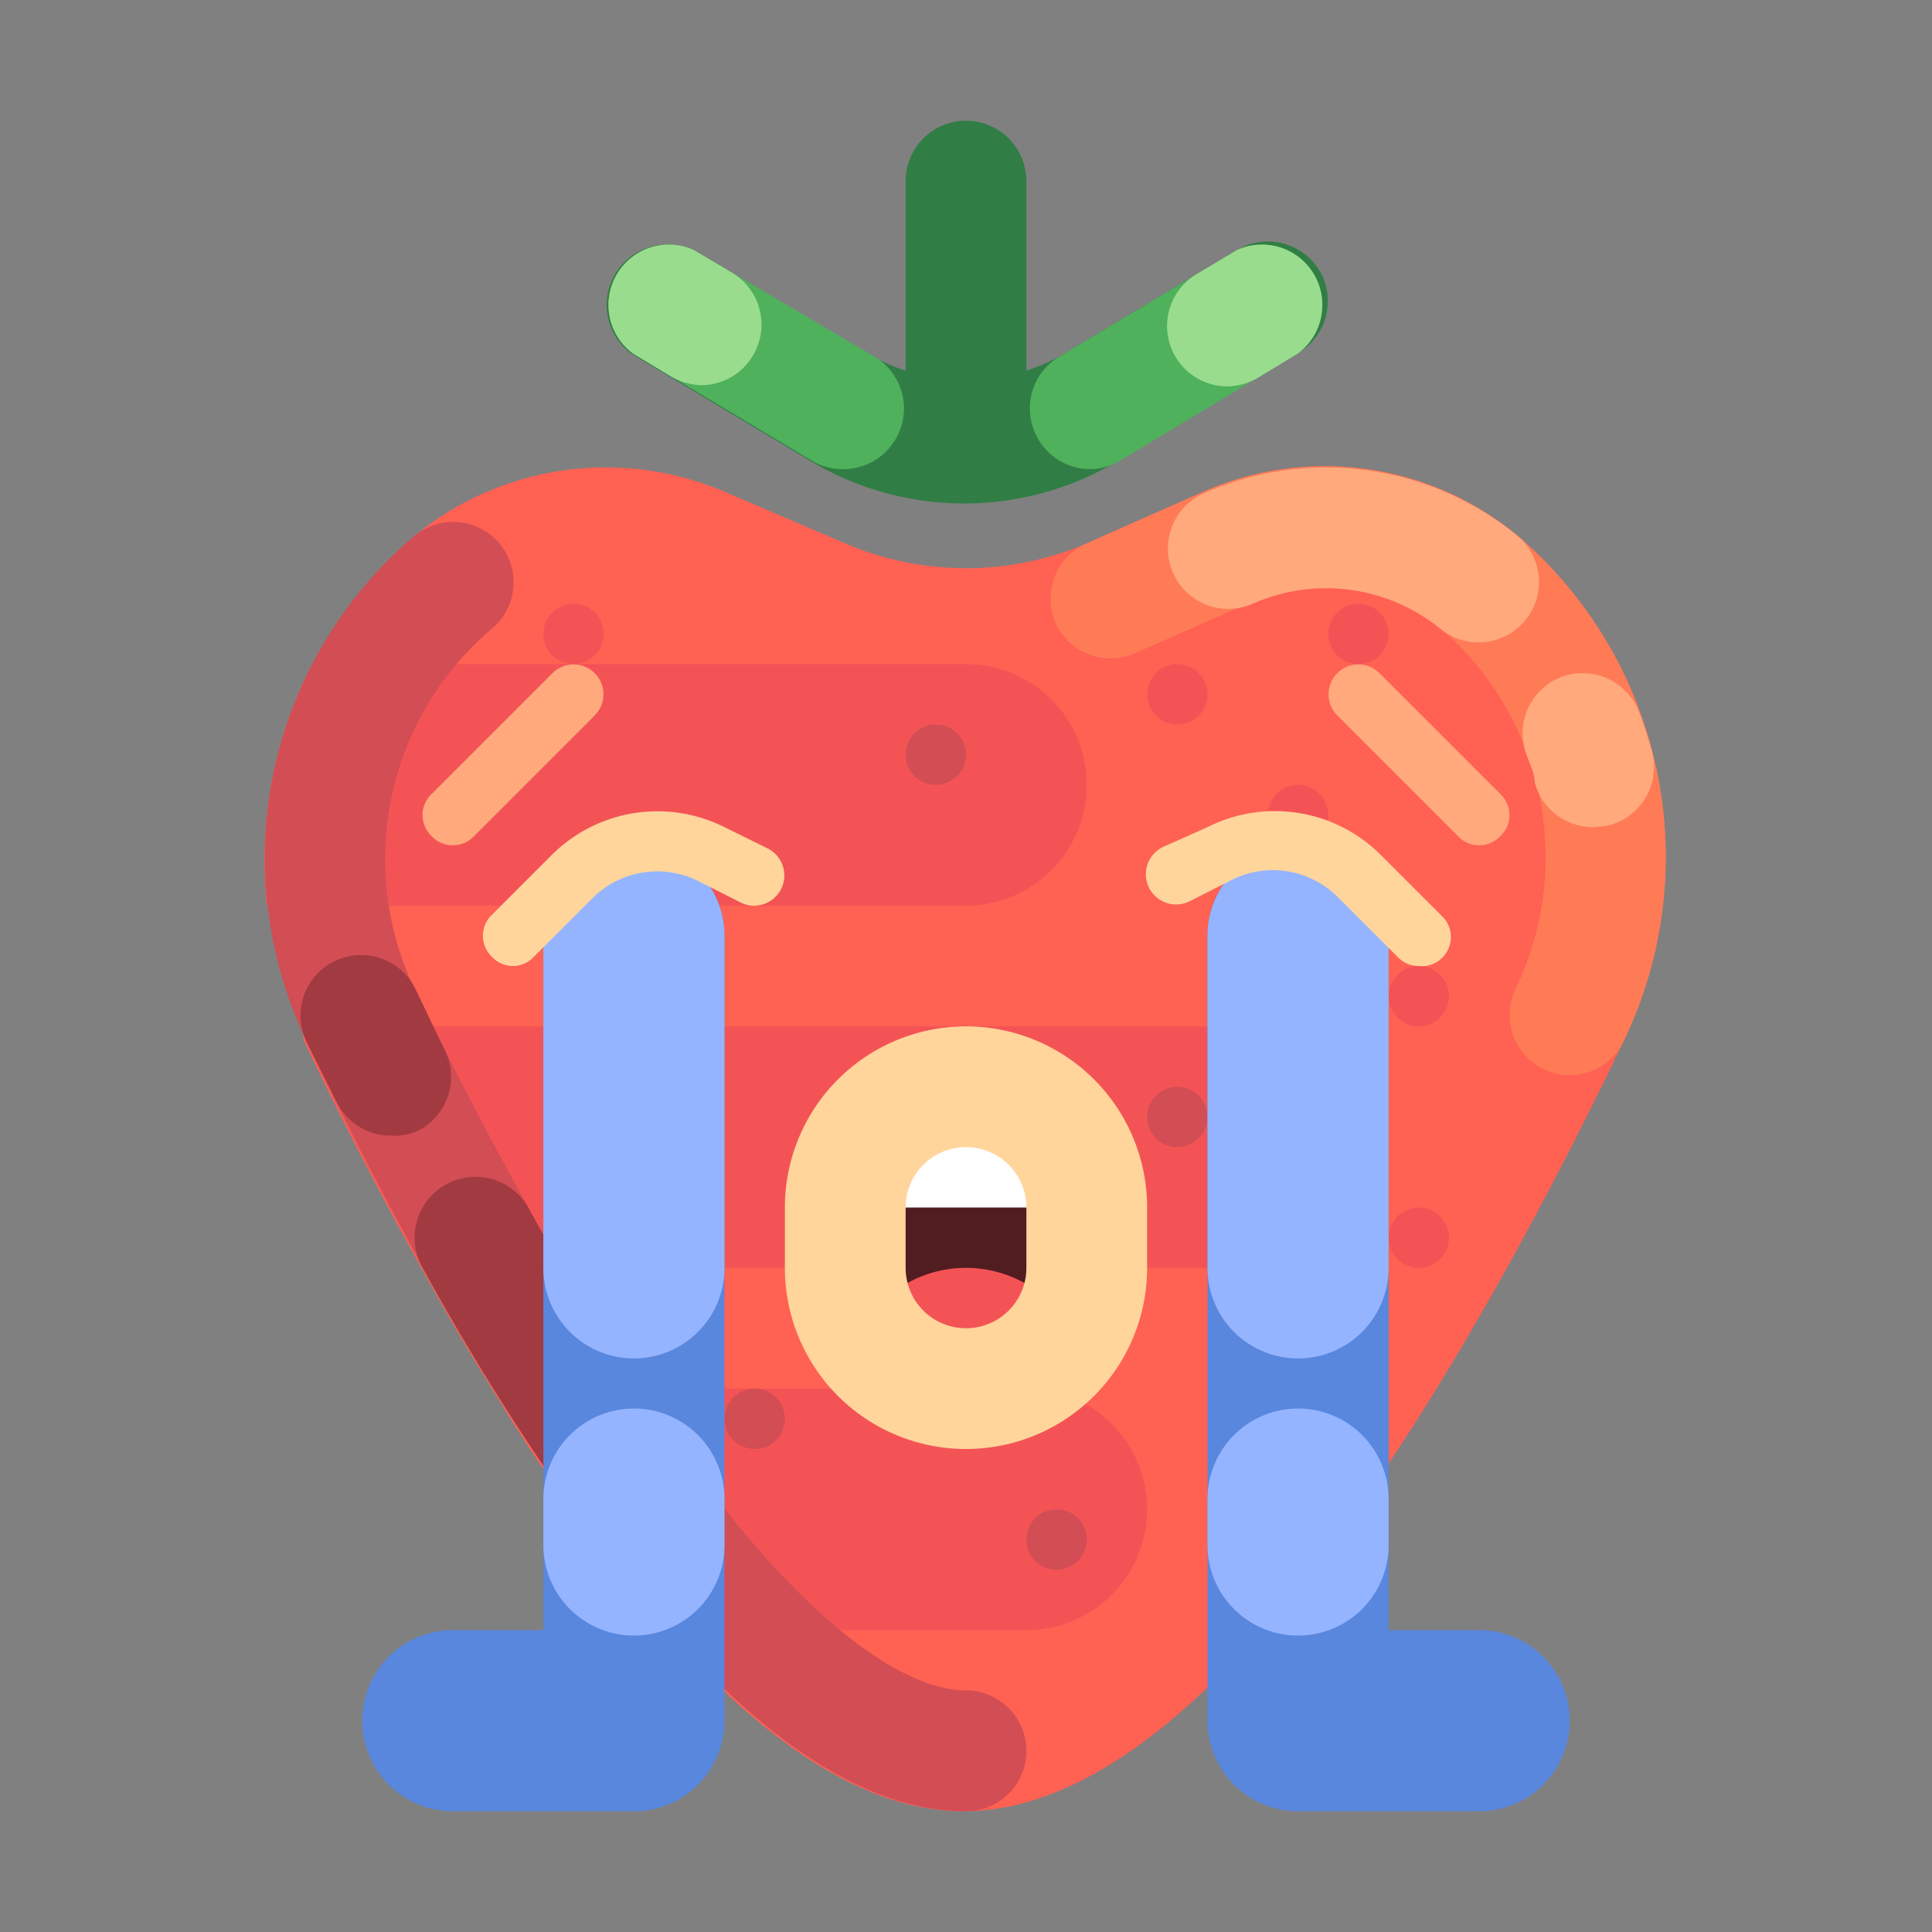 <?xml version="1.0" encoding="UTF-8" standalone="no"?> <svg xmlns="http://www.w3.org/2000/svg" viewBox="0 0 32 32"><rect x="0" y="0" width="32" height="32" fill="#808080" stroke="none"/><defs><style>.cls-1{fill:#307e45;}.cls-2{fill:#4fb15c;}.cls-3{fill:#9adc8e;}.cls-4{fill:#ff6153;}.cls-5{fill:#f45356;}.cls-6{fill:#d24d54;}.cls-7{fill:#ff7b56;}.cls-8{fill:#ffa97d;}.cls-9{fill:#a23a41;}.cls-10{fill:#511d21;}.cls-11{fill:#fff;}.cls-12{fill:#ffd59b;}.cls-13{fill:#5987dd;}.cls-14{fill:#95b4ff;}</style></defs><title>strawberry loudly crying</title><g id="strawberry_loudly_crying" data-name="strawberry loudly crying"><path class="cls-1" d="M21.86,4.49a1,1,0,0,0-1.37-.35L17.54,5.91a3.65,3.65,0,0,1-.54.23V3a1,1,0,0,0-2,0V6.14a3.65,3.65,0,0,1-.54-.23l-3-1.77a1,1,0,0,0-1,1.72l2.94,1.76a4.95,4.95,0,0,0,5.14,0l2.94-1.76A1,1,0,0,0,21.86,4.49Z"/><path class="cls-2" d="M18.06,7.77a1,1,0,0,1-.86-.49,1,1,0,0,1,.34-1.37l2.95-1.77a1,1,0,0,1,1,1.72L18.57,7.62A1,1,0,0,1,18.06,7.77Z"/><path class="cls-2" d="M13.94,7.77a1,1,0,0,1-.51-.15L10.49,5.86a1,1,0,0,1,1-1.72l3,1.77a1,1,0,0,1,.34,1.37A1,1,0,0,1,13.94,7.77Z"/><path class="cls-3" d="M20.33,6.4a1,1,0,0,1-.51-1.86l.67-.4a1,1,0,0,1,1,1.72l-.66.4A1.07,1.07,0,0,1,20.33,6.4Z"/><path class="cls-3" d="M11.63,6.38a1.06,1.06,0,0,1-.51-.14l-.63-.38a1,1,0,0,1,1-1.72l.64.38a1,1,0,0,1,.34,1.37A1,1,0,0,1,11.63,6.38Z"/><path class="cls-4" d="M27,17a1.89,1.89,0,0,1-.11.25c-.65,1.36-1.3,2.61-1.93,3.75-3.33,6-6.35,9-9,9-1.53,0-3.17-1-4.94-3a30.51,30.51,0,0,1-2.87-4c-.39-.62-.78-1.29-1.17-2-.64-1.14-1.29-2.39-1.94-3.75A2.72,2.72,0,0,1,5,17a6.94,6.94,0,0,1-.55-2,7.08,7.08,0,0,1,.75-4A7,7,0,0,1,6.86,8.88a5,5,0,0,1,5.2-.71L14,9a5.07,5.07,0,0,0,4,0l1.92-.85a5,5,0,0,1,5.2.71A7,7,0,0,1,27,17Z"/><path class="cls-5" d="M18,13a2,2,0,0,1-2,2H4.42a7.08,7.08,0,0,1,.75-4H16A2,2,0,0,1,18,13Z"/><path class="cls-5" d="M22,19a2,2,0,0,1-2,2H7c-.64-1.14-1.29-2.39-1.94-3.75A2.72,2.72,0,0,1,5,17H20A2,2,0,0,1,22,19Z"/><path class="cls-5" d="M19,25a2,2,0,0,1-2,2H11.06a30.51,30.51,0,0,1-2.87-4H17A2,2,0,0,1,19,25Z"/><circle class="cls-5" cx="21.5" cy="13.5" r="0.5"/><circle class="cls-5" cx="22.5" cy="10.5" r="0.5"/><circle class="cls-5" cx="9.5" cy="10.5" r="0.5"/><circle class="cls-5" cx="19.5" cy="11.5" r="0.5"/><circle class="cls-5" cx="17.5" cy="21.5" r="0.5"/><circle class="cls-5" cx="23.5" cy="20.5" r="0.5"/><circle class="cls-5" cx="23.5" cy="16.5" r="0.5"/><circle class="cls-6" cx="15.5" cy="12.5" r="0.5"/><circle class="cls-6" cx="14.5" cy="18.5" r="0.5"/><circle class="cls-6" cx="19.5" cy="18.5" r="0.5"/><circle class="cls-6" cx="12.5" cy="23.5" r="0.5"/><circle class="cls-6" cx="17.5" cy="25.5" r="0.5"/><path class="cls-6" d="M16,30c-3.15,0-6.83-4.29-10.92-12.75A7,7,0,0,1,6.86,8.88a1,1,0,1,1,1.29,1.53,5,5,0,0,0-1.27,6C12,26.87,15,28,16,28a1,1,0,0,1,0,2Z"/><path class="cls-7" d="M26,17.81a1,1,0,0,1-.43-.1,1,1,0,0,1-.47-1.33,5,5,0,0,0-1.27-6,3,3,0,0,0-3.1-.41l-1.93.85a1,1,0,0,1-1.32-.51A1,1,0,0,1,18,9l1.92-.85a5,5,0,0,1,5.2.71,7,7,0,0,1,1.78,8.37A1,1,0,0,1,26,17.81Z"/><path class="cls-8" d="M24.49,10.64a1,1,0,0,1-.64-.23,3,3,0,0,0-3.1-.41,1,1,0,1,1-.81-1.83,5,5,0,0,1,5.2.71,1,1,0,0,1-.65,1.76Z"/><path class="cls-8" d="M26.42,13.7a1,1,0,0,1-1-.74c0-.16-.09-.32-.14-.47a1,1,0,0,1,.59-1.28,1,1,0,0,1,1.28.59c.08.21.15.42.21.64a1,1,0,0,1-.71,1.23Z"/><path class="cls-9" d="M6.47,18.81a1,1,0,0,1-.89-.55l-.5-1a1,1,0,0,1,1.8-.88l.48,1a1,1,0,0,1-.44,1.35A1,1,0,0,1,6.47,18.81Z"/><path class="cls-9" d="M10.87,26.18a1,1,0,0,1-.8-.4A40.63,40.63,0,0,1,7,21a1,1,0,0,1,1.75-1,39.11,39.11,0,0,0,2.9,4.57,1,1,0,0,1-.19,1.4A1,1,0,0,1,10.87,26.18Z"/><path class="cls-10" d="M16,23a2,2,0,0,1-2-2V20a2,2,0,0,1,4,0v1A2,2,0,0,1,16,23Z"/><path class="cls-11" d="M16,18a2,2,0,0,0-2,2h4A2,2,0,0,0,16,18Z"/><path class="cls-5" d="M16,21a2,2,0,0,0-2,2h4A2,2,0,0,0,16,21Z"/><path class="cls-12" d="M16,24a3,3,0,0,1-3-3V20a3,3,0,0,1,6,0v1A3,3,0,0,1,16,24Zm0-5a1,1,0,0,0-1,1v1a1,1,0,0,0,2,0V20A1,1,0,0,0,16,19Z"/><path class="cls-8" d="M7.5,14a.47.47,0,0,1-.35-.15.48.48,0,0,1,0-.7l2-2a.49.49,0,0,1,.7.7l-2,2A.47.47,0,0,1,7.5,14Z"/><path class="cls-13" d="M24.5,30h-3A1.5,1.5,0,0,1,20,28.5v-13a1.5,1.5,0,0,1,3,0V27h1.5a1.5,1.5,0,0,1,0,3Z"/><path class="cls-14" d="M21.5,22.5A1.5,1.5,0,0,1,20,21V15.5a1.5,1.5,0,0,1,3,0V21A1.5,1.5,0,0,1,21.5,22.5Z"/><path class="cls-14" d="M21.5,27.09a1.5,1.5,0,0,1-1.5-1.5v-.76a1.5,1.5,0,0,1,3,0v.76A1.5,1.5,0,0,1,21.5,27.09Z"/><path class="cls-13" d="M7.5,30h3A1.5,1.5,0,0,0,12,28.5v-13a1.5,1.5,0,0,0-3,0V27H7.5a1.5,1.5,0,0,0,0,3Z"/><path class="cls-14" d="M10.5,22.5A1.5,1.5,0,0,0,12,21V15.5a1.5,1.5,0,0,0-3,0V21A1.5,1.5,0,0,0,10.5,22.5Z"/><path class="cls-14" d="M10.5,27.09a1.5,1.5,0,0,0,1.5-1.5v-.76a1.5,1.5,0,0,0-3,0v.76A1.5,1.5,0,0,0,10.5,27.09Z"/><path class="cls-12" d="M8.5,16a.47.47,0,0,1-.35-.15.48.48,0,0,1,0-.7l1-1A2.48,2.48,0,0,1,12,13.7l.71.35a.5.5,0,0,1-.44.9l-.71-.36a1.52,1.52,0,0,0-1.74.28l-1,1A.47.47,0,0,1,8.5,16Z"/><path class="cls-8" d="M24.5,14a.47.47,0,0,1-.35-.15l-2-2a.49.49,0,0,1,.7-.7l2,2a.48.48,0,0,1,0,.7A.47.47,0,0,1,24.5,14Z"/><path class="cls-12" d="M23.5,16a.47.47,0,0,1-.35-.15l-1-1a1.52,1.52,0,0,0-1.74-.28l-.71.36a.5.5,0,0,1-.44-.9L20,13.7a2.48,2.48,0,0,1,2.88.47l1,1a.48.48,0,0,1,0,.7A.47.47,0,0,1,23.5,16Z"/></g></svg>